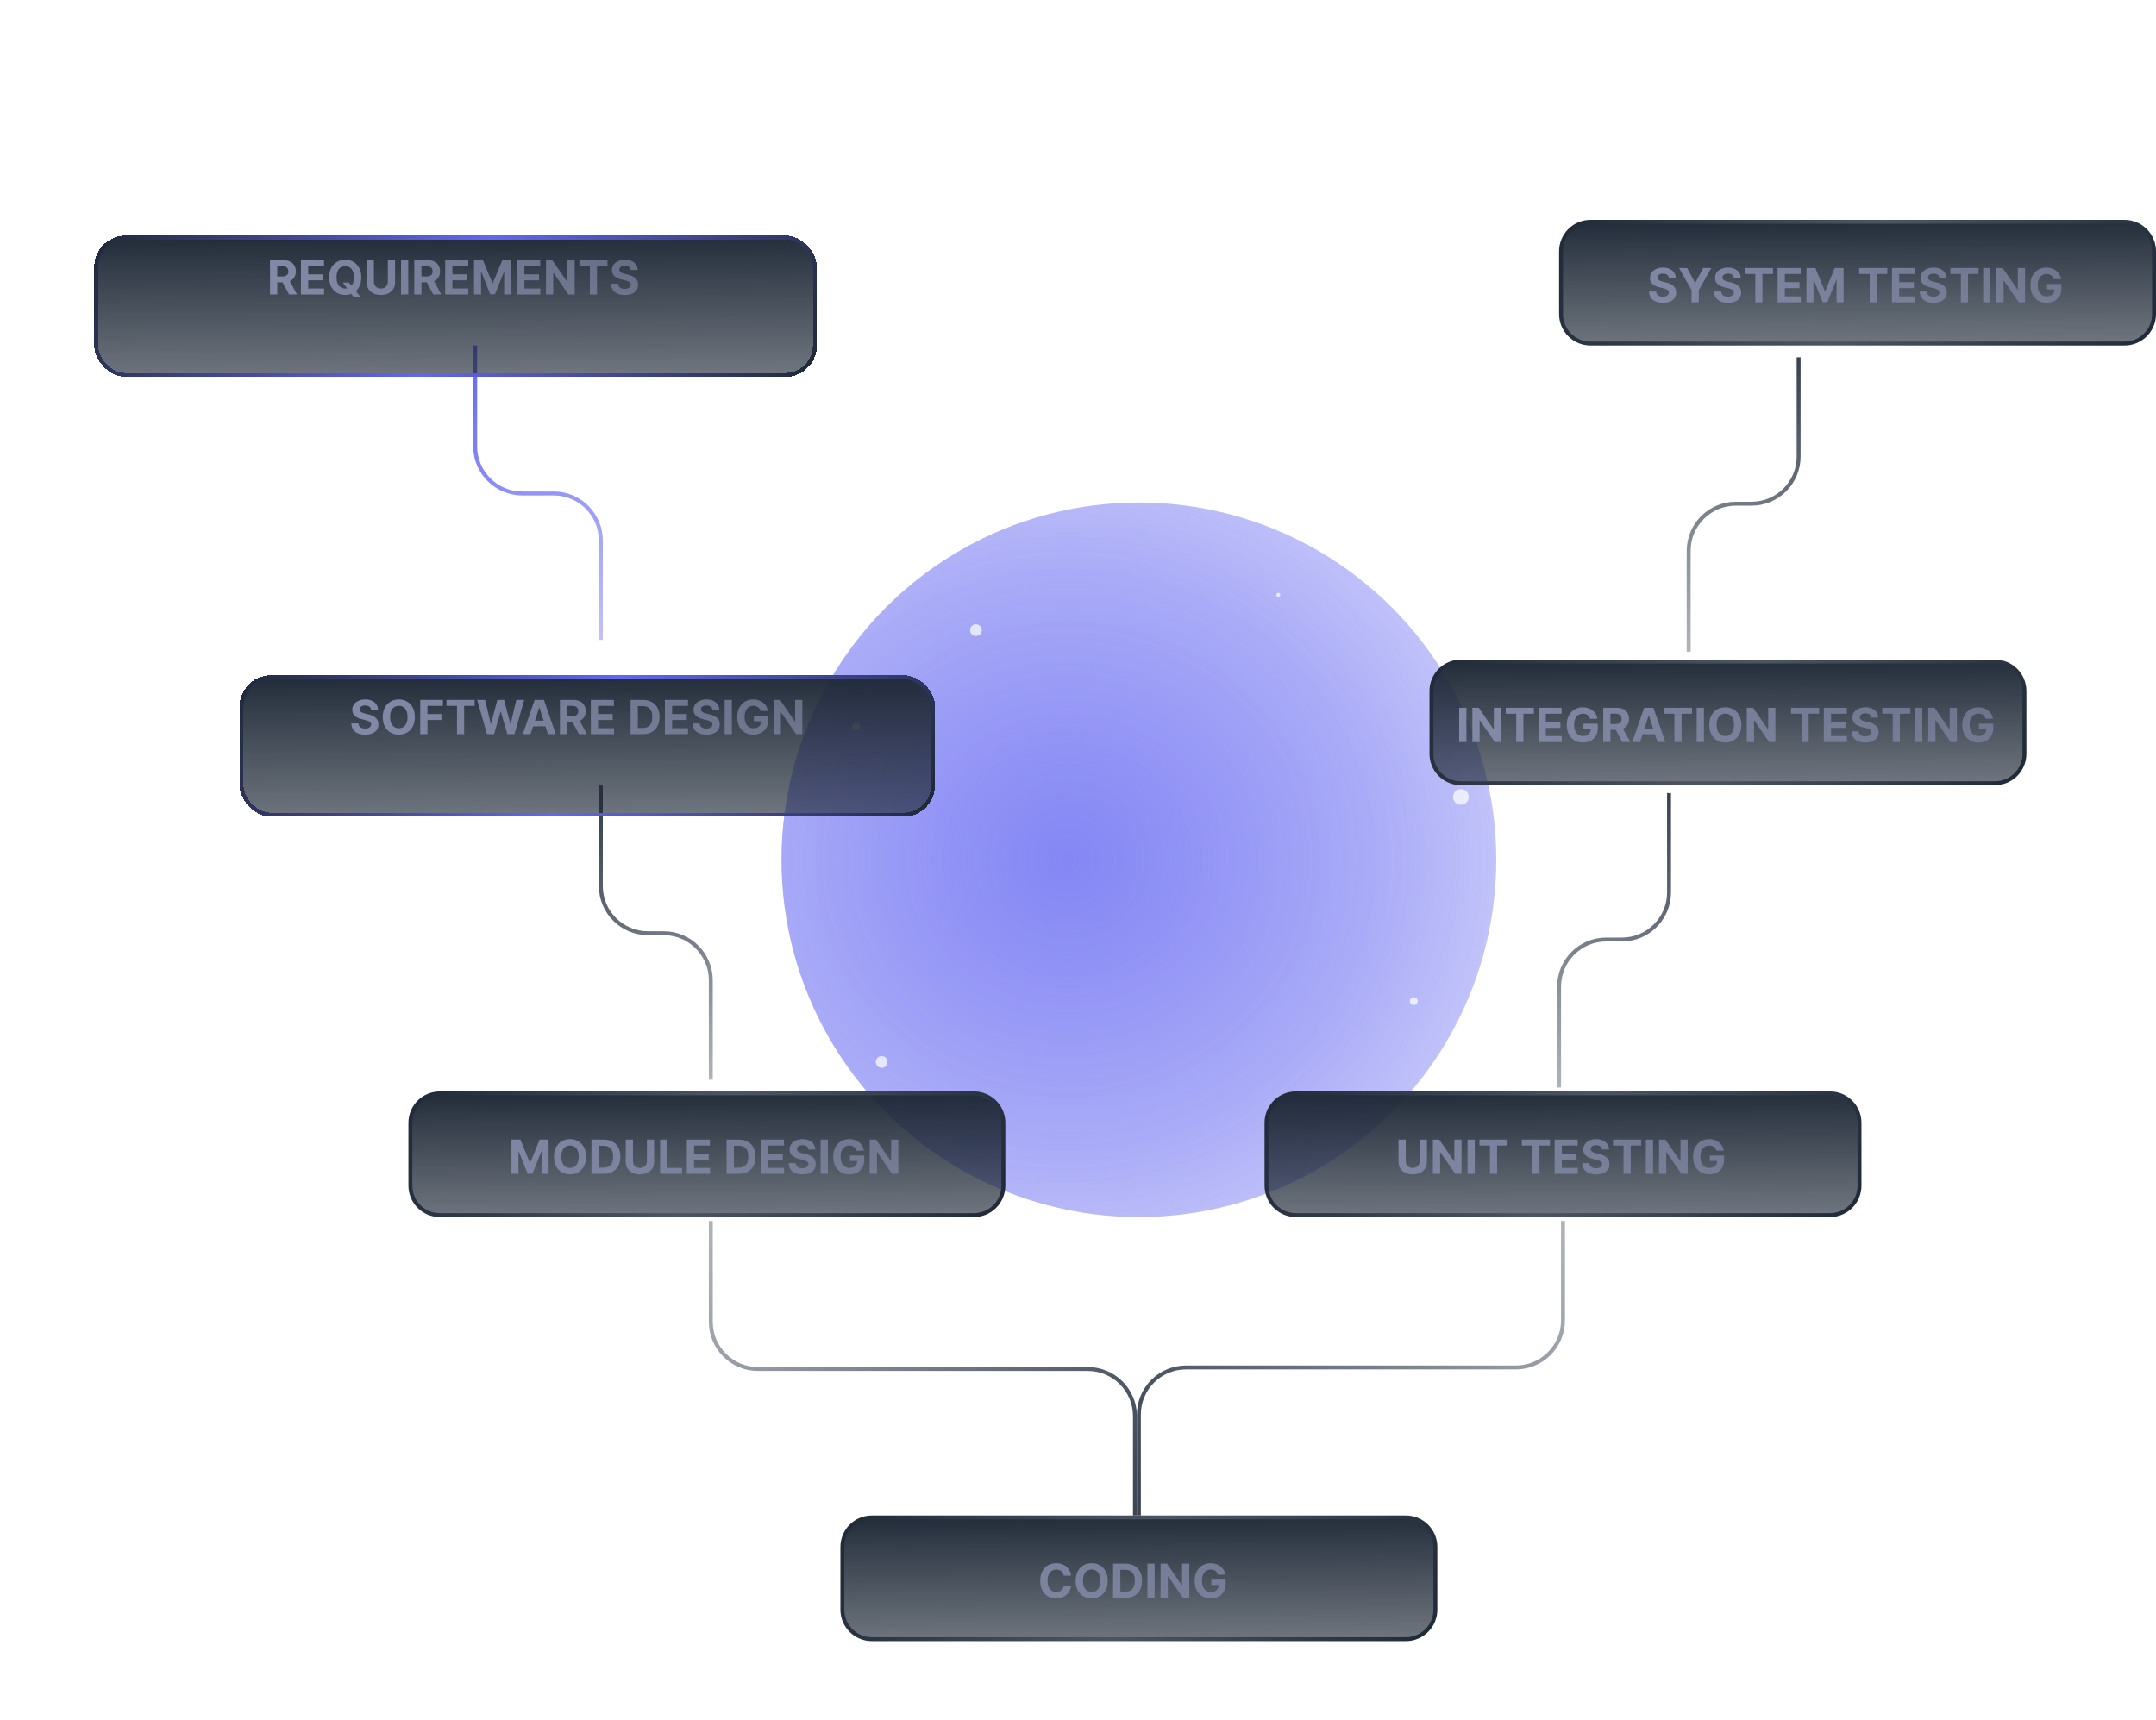 <svg width="549" height="438" viewBox="0 0 549 438" fill="none" xmlns="http://www.w3.org/2000/svg">
<g filter="url(#filter0_f_2218_154)">
<circle cx="290" cy="219" r="91" fill="url(#paint0_radial_2218_154)"/>
</g>
<g filter="url(#filter1_f_2218_154)">
<circle cx="290" cy="219" r="91" fill="url(#paint1_radial_2218_154)"/>
</g>
<g opacity="0.72" filter="url(#filter2_f_2218_154)">
<circle cx="224.5" cy="270.5" r="1.5" fill="white"/>
</g>
<circle opacity="0.48" cx="387" cy="238" r="1" fill="white"/>
<g opacity="0.72" filter="url(#filter3_f_2218_154)">
<circle cx="372" cy="203" r="2" fill="white"/>
</g>
<g opacity="0.72" filter="url(#filter4_f_2218_154)">
<circle cx="193" cy="237" r="2" fill="white"/>
</g>
<g opacity="0.72" filter="url(#filter5_f_2218_154)">
<circle cx="248.5" cy="160.5" r="1.5" fill="white"/>
</g>
<circle opacity="0.72" cx="273" cy="312" r="1" fill="white"/>
<g opacity="0.72" filter="url(#filter6_f_2218_154)">
<circle cx="360" cy="255" r="1" fill="white"/>
</g>
<g opacity="0.72" filter="url(#filter7_f_2218_154)">
<circle cx="218" cy="185" r="1" fill="white"/>
</g>
<g opacity="0.72" filter="url(#filter8_f_2218_154)">
<circle cx="370.5" cy="162.5" r="1.5" fill="white"/>
</g>
<circle opacity="0.72" cx="325.5" cy="151.5" r="0.5" fill="white"/>
<path d="M425 202V227.304C425 233.931 419.627 239.304 413 239.304H409C402.373 239.304 397 244.676 397 251.304V277" stroke="url(#paint2_linear_2218_154)"/>
<path d="M458 91V116.304C458 122.931 452.627 128.304 446 128.304H442C435.373 128.304 430 133.676 430 140.304V166" stroke="url(#paint3_linear_2218_154)"/>
<path d="M153 163V137.696C153 131.069 147.627 125.696 141 125.696H133C126.373 125.696 121 120.324 121 113.696V88" stroke="url(#paint4_linear_2218_154)"/>
<path d="M181 275V249.696C181 243.069 175.627 237.696 169 237.696H165C158.373 237.696 153 232.324 153 225.696V200" stroke="url(#paint5_linear_2218_154)"/>
<path d="M289 386V360.696C289 354.069 283.627 348.696 277 348.696H193C186.373 348.696 181 343.324 181 336.696V311" stroke="url(#paint6_linear_2218_154)"/>
<path d="M398 311V336.304C398 342.931 392.627 348.304 386 348.304H302C295.373 348.304 290 353.676 290 360.304V386" stroke="url(#paint7_linear_2218_154)"/>
<g filter="url(#filter9_d_2218_154)">
<rect x="61" y="164" width="177.11" height="36" rx="8" fill="url(#paint8_linear_2218_154)" shape-rendering="crispEdges"/>
<rect x="61.5" y="164.5" width="176.11" height="35" rx="7.5" stroke="url(#paint9_linear_2218_154)" shape-rendering="crispEdges"/>
</g>
<path d="M94.493 180.783C94.459 180.439 94.312 180.172 94.054 179.982C93.796 179.791 93.445 179.696 93.001 179.696C92.7 179.696 92.446 179.739 92.239 179.824C92.031 179.906 91.872 180.021 91.761 180.169C91.653 180.317 91.599 180.484 91.599 180.672C91.594 180.828 91.626 180.964 91.697 181.081C91.771 181.197 91.872 181.298 92 181.384C92.128 181.466 92.276 181.538 92.443 181.601C92.611 181.661 92.79 181.712 92.98 181.754L93.764 181.942C94.145 182.027 94.494 182.141 94.812 182.283C95.131 182.425 95.406 182.599 95.639 182.807C95.872 183.014 96.053 183.259 96.18 183.54C96.311 183.821 96.378 184.143 96.381 184.507C96.378 185.041 96.242 185.504 95.972 185.896C95.704 186.286 95.318 186.588 94.812 186.804C94.31 187.017 93.703 187.124 92.993 187.124C92.288 187.124 91.675 187.016 91.152 186.8C90.632 186.584 90.226 186.264 89.933 185.841C89.644 185.415 89.492 184.888 89.477 184.26H91.263C91.283 184.553 91.367 184.797 91.514 184.993C91.665 185.186 91.865 185.332 92.115 185.432C92.368 185.528 92.653 185.577 92.972 185.577C93.284 185.577 93.555 185.531 93.785 185.44C94.019 185.349 94.199 185.223 94.327 185.061C94.454 184.899 94.519 184.713 94.519 184.503C94.519 184.307 94.46 184.142 94.344 184.009C94.23 183.875 94.062 183.761 93.841 183.668C93.622 183.574 93.354 183.489 93.035 183.412L92.085 183.173C91.349 182.994 90.769 182.714 90.342 182.334C89.916 181.953 89.704 181.44 89.707 180.795C89.704 180.267 89.845 179.805 90.129 179.411C90.416 179.016 90.81 178.707 91.31 178.486C91.81 178.264 92.378 178.153 93.014 178.153C93.662 178.153 94.227 178.264 94.71 178.486C95.196 178.707 95.574 179.016 95.844 179.411C96.114 179.805 96.253 180.263 96.261 180.783H94.493ZM105.642 182.636C105.642 183.588 105.461 184.398 105.1 185.065C104.743 185.733 104.254 186.243 103.635 186.595C103.018 186.945 102.325 187.119 101.555 187.119C100.779 187.119 100.083 186.943 99.467 186.591C98.85 186.239 98.363 185.729 98.005 185.061C97.647 184.393 97.468 183.585 97.468 182.636C97.468 181.685 97.647 180.875 98.005 180.207C98.363 179.54 98.85 179.031 99.467 178.682C100.083 178.33 100.779 178.153 101.555 178.153C102.325 178.153 103.018 178.33 103.635 178.682C104.254 179.031 104.743 179.54 105.1 180.207C105.461 180.875 105.642 181.685 105.642 182.636ZM103.771 182.636C103.771 182.02 103.679 181.5 103.494 181.077C103.312 180.653 103.055 180.332 102.723 180.114C102.39 179.895 102.001 179.786 101.555 179.786C101.109 179.786 100.72 179.895 100.387 180.114C100.055 180.332 99.796 180.653 99.612 181.077C99.43 181.5 99.339 182.02 99.339 182.636C99.339 183.253 99.43 183.773 99.612 184.196C99.796 184.619 100.055 184.94 100.387 185.159C100.72 185.378 101.109 185.487 101.555 185.487C102.001 185.487 102.39 185.378 102.723 185.159C103.055 184.94 103.312 184.619 103.494 184.196C103.679 183.773 103.771 183.253 103.771 182.636ZM107.009 187V178.273H112.787V179.794H108.854V181.874H112.403V183.395H108.854V187H107.009ZM113.696 179.794V178.273H120.863V179.794H118.191V187H116.368V179.794H113.696ZM124.008 187L121.511 178.273H123.527L124.971 184.337H125.044L126.637 178.273H128.363L129.953 184.349H130.029L131.474 178.273H133.49L130.993 187H129.194L127.532 181.294H127.464L125.806 187H124.008ZM135.103 187H133.125L136.138 178.273H138.516L141.525 187H139.547L137.361 180.267H137.293L135.103 187ZM134.979 183.57H139.65V185.01H134.979V183.57ZM142.575 187V178.273H146.018C146.677 178.273 147.24 178.391 147.706 178.626C148.174 178.859 148.531 179.19 148.775 179.619C149.022 180.045 149.146 180.547 149.146 181.124C149.146 181.703 149.021 182.202 148.771 182.619C148.521 183.034 148.159 183.352 147.684 183.574C147.213 183.795 146.642 183.906 145.971 183.906H143.666V182.423H145.673C146.025 182.423 146.318 182.375 146.551 182.278C146.784 182.182 146.957 182.037 147.071 181.844C147.187 181.651 147.245 181.411 147.245 181.124C147.245 180.834 147.187 180.589 147.071 180.391C146.957 180.192 146.782 180.041 146.547 179.939C146.314 179.834 146.02 179.781 145.664 179.781H144.42V187H142.575ZM147.288 183.028L149.457 187H147.42L145.298 183.028H147.288ZM150.45 187V178.273H156.331V179.794H152.295V181.874H156.028V183.395H152.295V185.479H156.348V187H150.45ZM163.669 187H160.575V178.273H163.694C164.572 178.273 165.328 178.447 165.961 178.797C166.595 179.143 167.082 179.642 167.423 180.293C167.767 180.943 167.939 181.722 167.939 182.628C167.939 183.537 167.767 184.318 167.423 184.972C167.082 185.625 166.592 186.126 165.953 186.476C165.316 186.825 164.555 187 163.669 187ZM162.42 185.419H163.592C164.137 185.419 164.596 185.322 164.968 185.129C165.343 184.933 165.625 184.631 165.812 184.222C166.002 183.81 166.098 183.278 166.098 182.628C166.098 181.983 166.002 181.456 165.812 181.047C165.625 180.638 165.345 180.337 164.973 180.143C164.6 179.95 164.142 179.854 163.596 179.854H162.42V185.419ZM169.305 187V178.273H175.186V179.794H171.151V181.874H174.884V183.395H171.151V185.479H175.203V187H169.305ZM181.387 180.783C181.353 180.439 181.207 180.172 180.949 179.982C180.69 179.791 180.339 179.696 179.896 179.696C179.595 179.696 179.341 179.739 179.133 179.824C178.926 179.906 178.767 180.021 178.656 180.169C178.548 180.317 178.494 180.484 178.494 180.672C178.488 180.828 178.521 180.964 178.592 181.081C178.666 181.197 178.767 181.298 178.895 181.384C179.022 181.466 179.17 181.538 179.338 181.601C179.505 181.661 179.684 181.712 179.875 181.754L180.659 181.942C181.039 182.027 181.389 182.141 181.707 182.283C182.025 182.425 182.301 182.599 182.534 182.807C182.767 183.014 182.947 183.259 183.075 183.54C183.206 183.821 183.272 184.143 183.275 184.507C183.272 185.041 183.136 185.504 182.866 185.896C182.599 186.286 182.213 186.588 181.707 186.804C181.204 187.017 180.598 187.124 179.887 187.124C179.183 187.124 178.569 187.016 178.047 186.8C177.527 186.584 177.12 186.264 176.828 185.841C176.538 185.415 176.386 184.888 176.372 184.26H178.157C178.177 184.553 178.261 184.797 178.409 184.993C178.559 185.186 178.76 185.332 179.01 185.432C179.262 185.528 179.548 185.577 179.866 185.577C180.179 185.577 180.45 185.531 180.68 185.44C180.913 185.349 181.093 185.223 181.221 185.061C181.349 184.899 181.413 184.713 181.413 184.503C181.413 184.307 181.355 184.142 181.238 184.009C181.125 183.875 180.957 183.761 180.735 183.668C180.517 183.574 180.248 183.489 179.93 183.412L178.98 183.173C178.244 182.994 177.663 182.714 177.237 182.334C176.811 181.953 176.599 181.44 176.602 180.795C176.599 180.267 176.74 179.805 177.024 179.411C177.311 179.016 177.704 178.707 178.204 178.486C178.704 178.264 179.272 178.153 179.909 178.153C180.556 178.153 181.122 178.264 181.605 178.486C182.091 178.707 182.468 179.016 182.738 179.411C183.008 179.805 183.147 180.263 183.156 180.783H181.387ZM186.362 178.273V187H184.516V178.273H186.362ZM193.667 181.094C193.607 180.886 193.523 180.703 193.415 180.544C193.307 180.382 193.175 180.246 193.019 180.135C192.865 180.021 192.689 179.935 192.49 179.875C192.294 179.815 192.077 179.786 191.838 179.786C191.392 179.786 191 179.896 190.662 180.118C190.327 180.339 190.066 180.662 189.878 181.085C189.691 181.506 189.597 182.02 189.597 182.628C189.597 183.236 189.689 183.753 189.874 184.179C190.059 184.605 190.32 184.93 190.658 185.155C190.996 185.376 191.395 185.487 191.855 185.487C192.273 185.487 192.63 185.413 192.925 185.266C193.223 185.115 193.451 184.903 193.607 184.631C193.766 184.358 193.846 184.036 193.846 183.663L194.221 183.719H191.971V182.33H195.623V183.429C195.623 184.196 195.461 184.855 195.137 185.406C194.813 185.955 194.367 186.378 193.799 186.676C193.23 186.972 192.58 187.119 191.847 187.119C191.029 187.119 190.31 186.939 189.691 186.578C189.071 186.214 188.588 185.699 188.242 185.031C187.898 184.361 187.726 183.565 187.726 182.645C187.726 181.937 187.828 181.307 188.033 180.753C188.24 180.196 188.53 179.724 188.902 179.338C189.275 178.952 189.708 178.658 190.202 178.456C190.696 178.254 191.232 178.153 191.809 178.153C192.303 178.153 192.763 178.226 193.189 178.371C193.615 178.513 193.993 178.714 194.323 178.976C194.655 179.237 194.926 179.548 195.137 179.909C195.347 180.267 195.482 180.662 195.542 181.094H193.667ZM204.308 178.273V187H202.714L198.918 181.507H198.854V187H197.009V178.273H198.628L202.395 183.761H202.472V178.273H204.308Z" fill="url(#paint10_linear_2218_154)"/>
<g filter="url(#filter10_d_2218_154)">
<rect x="24" y="52" width="184" height="36" rx="8" fill="url(#paint11_linear_2218_154)" shape-rendering="crispEdges"/>
<rect x="24.5" y="52.5" width="183" height="35" rx="7.5" stroke="url(#paint12_linear_2218_154)" shape-rendering="crispEdges"/>
</g>
<path d="M68.758 75V66.273H72.202C72.861 66.273 73.423 66.391 73.889 66.626C74.358 66.859 74.715 67.19 74.959 67.619C75.206 68.046 75.329 68.547 75.329 69.124C75.329 69.703 75.204 70.202 74.954 70.619C74.704 71.034 74.342 71.352 73.868 71.574C73.396 71.796 72.825 71.906 72.155 71.906H69.849V70.423H71.856C72.209 70.423 72.501 70.375 72.734 70.278C72.967 70.182 73.141 70.037 73.254 69.844C73.371 69.651 73.429 69.41 73.429 69.124C73.429 68.834 73.371 68.59 73.254 68.391C73.141 68.192 72.966 68.041 72.73 67.939C72.497 67.834 72.203 67.781 71.848 67.781H70.604V75H68.758ZM73.472 71.028L75.641 75H73.604L71.481 71.028H73.472ZM76.633 75V66.273H82.514V67.794H78.479V69.874H82.212V71.395H78.479V73.479H82.531V75H76.633ZM87.275 71.966H88.843L89.632 72.98L90.407 73.883L91.869 75.716H90.147L89.142 74.48L88.626 73.747L87.275 71.966ZM92.001 70.636C92.001 71.588 91.821 72.398 91.46 73.065C91.102 73.733 90.613 74.243 89.994 74.595C89.377 74.945 88.684 75.119 87.914 75.119C87.139 75.119 86.443 74.943 85.826 74.591C85.21 74.239 84.723 73.729 84.365 73.061C84.007 72.394 83.828 71.585 83.828 70.636C83.828 69.685 84.007 68.875 84.365 68.207C84.723 67.54 85.21 67.031 85.826 66.682C86.443 66.329 87.139 66.153 87.914 66.153C88.684 66.153 89.377 66.329 89.994 66.682C90.613 67.031 91.102 67.54 91.46 68.207C91.821 68.875 92.001 69.685 92.001 70.636ZM90.13 70.636C90.13 70.02 90.038 69.5 89.853 69.077C89.671 68.653 89.414 68.332 89.082 68.114C88.75 67.895 88.36 67.785 87.914 67.785C87.468 67.785 87.079 67.895 86.747 68.114C86.414 68.332 86.156 68.653 85.971 69.077C85.789 69.5 85.698 70.02 85.698 70.636C85.698 71.253 85.789 71.773 85.971 72.196C86.156 72.619 86.414 72.94 86.747 73.159C87.079 73.378 87.468 73.487 87.914 73.487C88.36 73.487 88.75 73.378 89.082 73.159C89.414 72.94 89.671 72.619 89.853 72.196C90.038 71.773 90.13 71.253 90.13 70.636ZM98.758 66.273H100.604V71.94C100.604 72.577 100.452 73.133 100.148 73.611C99.847 74.088 99.425 74.46 98.882 74.727C98.34 74.992 97.707 75.124 96.986 75.124C96.261 75.124 95.628 74.992 95.085 74.727C94.543 74.46 94.121 74.088 93.82 73.611C93.519 73.133 93.368 72.577 93.368 71.94V66.273H95.213V71.783C95.213 72.115 95.285 72.41 95.43 72.669C95.578 72.928 95.785 73.131 96.053 73.278C96.32 73.426 96.631 73.5 96.986 73.5C97.344 73.5 97.655 73.426 97.919 73.278C98.186 73.131 98.392 72.928 98.537 72.669C98.685 72.41 98.758 72.115 98.758 71.783V66.273ZM103.967 66.273V75H102.122V66.273H103.967ZM105.485 75V66.273H108.928C109.587 66.273 110.15 66.391 110.616 66.626C111.085 66.859 111.441 67.19 111.685 67.619C111.933 68.046 112.056 68.547 112.056 69.124C112.056 69.703 111.931 70.202 111.681 70.619C111.431 71.034 111.069 71.352 110.594 71.574C110.123 71.796 109.552 71.906 108.881 71.906H106.576V70.423H108.583C108.935 70.423 109.228 70.375 109.461 70.278C109.694 70.182 109.867 70.037 109.981 69.844C110.097 69.651 110.156 69.41 110.156 69.124C110.156 68.834 110.097 68.59 109.981 68.391C109.867 68.192 109.692 68.041 109.457 67.939C109.224 67.834 108.93 67.781 108.575 67.781H107.33V75H105.485ZM110.198 71.028L112.367 75H110.33L108.208 71.028H110.198ZM113.36 75V66.273H119.241V67.794H115.205V69.874H118.938V71.395H115.205V73.479H119.258V75H113.36ZM120.708 66.273H122.983L125.387 72.136H125.489L127.892 66.273H130.168V75H128.378V69.32H128.306L126.047 74.957H124.828L122.57 69.298H122.498V75H120.708V66.273ZM131.688 75V66.273H137.569V67.794H133.533V69.874H137.266V71.395H133.533V73.479H137.586V75H131.688ZM146.336 66.273V75H144.742L140.945 69.507H140.881V75H139.036V66.273H140.655L144.422 71.761H144.499V66.273H146.336ZM147.528 67.794V66.273H154.695V67.794H152.023V75H150.2V67.794H147.528ZM160.61 68.783C160.576 68.439 160.43 68.172 160.171 67.981C159.913 67.791 159.562 67.696 159.119 67.696C158.817 67.696 158.563 67.739 158.356 67.824C158.148 67.906 157.989 68.021 157.879 68.169C157.771 68.317 157.717 68.484 157.717 68.672C157.711 68.828 157.744 68.965 157.815 69.081C157.888 69.197 157.989 69.298 158.117 69.383C158.245 69.466 158.393 69.538 158.56 69.601C158.728 69.66 158.907 69.712 159.097 69.754L159.881 69.942C160.262 70.027 160.612 70.141 160.93 70.283C161.248 70.425 161.523 70.599 161.756 70.807C161.989 71.014 162.17 71.258 162.298 71.54C162.428 71.821 162.495 72.144 162.498 72.507C162.495 73.041 162.359 73.504 162.089 73.896C161.822 74.285 161.435 74.588 160.93 74.804C160.427 75.017 159.82 75.124 159.11 75.124C158.406 75.124 157.792 75.016 157.269 74.8C156.749 74.584 156.343 74.264 156.05 73.841C155.761 73.415 155.609 72.888 155.594 72.26H157.38C157.4 72.553 157.484 72.797 157.631 72.993C157.782 73.186 157.982 73.332 158.232 73.432C158.485 73.528 158.771 73.577 159.089 73.577C159.401 73.577 159.673 73.531 159.903 73.44C160.136 73.349 160.316 73.223 160.444 73.061C160.572 72.899 160.636 72.713 160.636 72.503C160.636 72.307 160.577 72.142 160.461 72.008C160.347 71.875 160.18 71.761 159.958 71.668C159.739 71.574 159.471 71.489 159.153 71.412L158.202 71.173C157.467 70.994 156.886 70.715 156.46 70.334C156.033 69.953 155.822 69.44 155.825 68.796C155.822 68.267 155.962 67.805 156.246 67.41C156.533 67.016 156.927 66.707 157.427 66.486C157.927 66.264 158.495 66.153 159.131 66.153C159.779 66.153 160.344 66.264 160.827 66.486C161.313 66.707 161.691 67.016 161.961 67.41C162.231 67.805 162.37 68.263 162.379 68.783H160.61Z" fill="url(#paint13_linear_2218_154)"/>
<path d="M104.5 286C104.5 281.858 107.858 278.5 112 278.5H248C252.142 278.5 255.5 281.858 255.5 286V302C255.5 306.142 252.142 309.5 248 309.5H112C107.858 309.5 104.5 306.142 104.5 302V286Z" fill="url(#paint14_linear_2218_154)" stroke="url(#paint15_linear_2218_154)"/>
<path d="M130.237 290.273H132.513L134.916 296.136H135.018L137.422 290.273H139.697V299H137.907V293.32H137.835L135.577 298.957H134.358L132.099 293.298H132.027V299H130.237V290.273ZM149.237 294.636C149.237 295.588 149.057 296.398 148.696 297.065C148.338 297.733 147.85 298.243 147.23 298.595C146.614 298.945 145.921 299.119 145.151 299.119C144.375 299.119 143.679 298.943 143.063 298.591C142.446 298.239 141.959 297.729 141.601 297.061C141.243 296.393 141.064 295.585 141.064 294.636C141.064 293.685 141.243 292.875 141.601 292.207C141.959 291.54 142.446 291.031 143.063 290.682C143.679 290.33 144.375 290.153 145.151 290.153C145.921 290.153 146.614 290.33 147.23 290.682C147.85 291.031 148.338 291.54 148.696 292.207C149.057 292.875 149.237 293.685 149.237 294.636ZM147.367 294.636C147.367 294.02 147.274 293.5 147.09 293.077C146.908 292.653 146.651 292.332 146.318 292.114C145.986 291.895 145.597 291.786 145.151 291.786C144.705 291.786 144.316 291.895 143.983 292.114C143.651 292.332 143.392 292.653 143.208 293.077C143.026 293.5 142.935 294.02 142.935 294.636C142.935 295.253 143.026 295.773 143.208 296.196C143.392 296.619 143.651 296.94 143.983 297.159C144.316 297.378 144.705 297.487 145.151 297.487C145.597 297.487 145.986 297.378 146.318 297.159C146.651 296.94 146.908 296.619 147.09 296.196C147.274 295.773 147.367 295.253 147.367 294.636ZM153.698 299H150.604V290.273H153.724C154.601 290.273 155.357 290.447 155.991 290.797C156.624 291.143 157.111 291.642 157.452 292.293C157.796 292.943 157.968 293.722 157.968 294.628C157.968 295.537 157.796 296.318 157.452 296.972C157.111 297.625 156.621 298.126 155.982 298.476C155.346 298.825 154.584 299 153.698 299ZM152.449 297.419H153.621C154.167 297.419 154.626 297.322 154.998 297.129C155.373 296.933 155.654 296.631 155.841 296.222C156.032 295.81 156.127 295.278 156.127 294.628C156.127 293.983 156.032 293.456 155.841 293.047C155.654 292.638 155.374 292.337 155.002 292.143C154.63 291.95 154.171 291.854 153.626 291.854H152.449V297.419ZM164.725 290.273H166.57V295.94C166.57 296.577 166.419 297.134 166.115 297.611C165.813 298.088 165.392 298.46 164.849 298.727C164.306 298.991 163.674 299.124 162.953 299.124C162.228 299.124 161.595 298.991 161.052 298.727C160.509 298.46 160.088 298.088 159.786 297.611C159.485 297.134 159.335 296.577 159.335 295.94V290.273H161.18V295.783C161.18 296.115 161.252 296.411 161.397 296.669C161.545 296.928 161.752 297.131 162.019 297.278C162.286 297.426 162.597 297.5 162.953 297.5C163.311 297.5 163.622 297.426 163.886 297.278C164.153 297.131 164.359 296.928 164.504 296.669C164.651 296.411 164.725 296.115 164.725 295.783V290.273ZM168.089 299V290.273H169.934V297.479H173.675V299H168.089ZM174.897 299V290.273H180.778V291.794H176.742V293.874H180.475V295.395H176.742V297.479H180.795V299H174.897ZM188.116 299H185.022V290.273H188.142C189.019 290.273 189.775 290.447 190.409 290.797C191.042 291.143 191.529 291.642 191.87 292.293C192.214 292.943 192.386 293.722 192.386 294.628C192.386 295.537 192.214 296.318 191.87 296.972C191.529 297.625 191.039 298.126 190.4 298.476C189.764 298.825 189.002 299 188.116 299ZM186.867 297.419H188.039C188.585 297.419 189.044 297.322 189.416 297.129C189.791 296.933 190.072 296.631 190.259 296.222C190.45 295.81 190.545 295.278 190.545 294.628C190.545 293.983 190.45 293.456 190.259 293.047C190.072 292.638 189.792 292.337 189.42 292.143C189.048 291.95 188.589 291.854 188.044 291.854H186.867V297.419ZM193.753 299V290.273H199.633V291.794H195.598V293.874H199.331V295.395H195.598V297.479H199.65V299H193.753ZM205.835 292.783C205.801 292.439 205.654 292.172 205.396 291.982C205.137 291.791 204.786 291.696 204.343 291.696C204.042 291.696 203.788 291.739 203.58 291.824C203.373 291.906 203.214 292.021 203.103 292.169C202.995 292.317 202.941 292.484 202.941 292.672C202.936 292.828 202.968 292.964 203.039 293.081C203.113 293.197 203.214 293.298 203.342 293.384C203.47 293.466 203.617 293.538 203.785 293.601C203.953 293.661 204.132 293.712 204.322 293.754L205.106 293.942C205.487 294.027 205.836 294.141 206.154 294.283C206.472 294.425 206.748 294.599 206.981 294.807C207.214 295.014 207.394 295.259 207.522 295.54C207.653 295.821 207.72 296.143 207.722 296.507C207.72 297.041 207.583 297.504 207.313 297.896C207.046 298.286 206.66 298.588 206.154 298.804C205.651 299.017 205.045 299.124 204.335 299.124C203.63 299.124 203.017 299.016 202.494 298.8C201.974 298.584 201.568 298.264 201.275 297.841C200.985 297.415 200.833 296.888 200.819 296.26H202.605C202.624 296.553 202.708 296.797 202.856 296.993C203.007 297.186 203.207 297.332 203.457 297.432C203.71 297.528 203.995 297.577 204.313 297.577C204.626 297.577 204.897 297.531 205.127 297.44C205.36 297.349 205.541 297.223 205.669 297.061C205.796 296.899 205.86 296.713 205.86 296.503C205.86 296.307 205.802 296.142 205.686 296.009C205.572 295.875 205.404 295.761 205.183 295.668C204.964 295.574 204.695 295.489 204.377 295.412L203.427 295.173C202.691 294.994 202.11 294.714 201.684 294.334C201.258 293.953 201.046 293.44 201.049 292.795C201.046 292.267 201.187 291.805 201.471 291.411C201.758 291.016 202.151 290.707 202.651 290.486C203.151 290.264 203.72 290.153 204.356 290.153C205.004 290.153 205.569 290.264 206.052 290.486C206.538 290.707 206.916 291.016 207.186 291.411C207.455 291.805 207.595 292.263 207.603 292.783H205.835ZM210.809 290.273V299H208.964V290.273H210.809ZM218.114 293.094C218.054 292.886 217.97 292.703 217.862 292.544C217.754 292.382 217.622 292.246 217.466 292.135C217.313 292.021 217.137 291.935 216.938 291.875C216.742 291.815 216.524 291.786 216.286 291.786C215.84 291.786 215.448 291.896 215.11 292.118C214.774 292.339 214.513 292.662 214.325 293.085C214.138 293.506 214.044 294.02 214.044 294.628C214.044 295.236 214.137 295.753 214.321 296.179C214.506 296.605 214.767 296.93 215.105 297.155C215.443 297.376 215.843 297.487 216.303 297.487C216.72 297.487 217.077 297.413 217.372 297.266C217.671 297.115 217.898 296.903 218.054 296.631C218.213 296.358 218.293 296.036 218.293 295.663L218.668 295.719H216.418V294.33H220.07V295.429C220.07 296.196 219.908 296.855 219.584 297.406C219.26 297.955 218.814 298.378 218.246 298.676C217.678 298.972 217.027 299.119 216.294 299.119C215.476 299.119 214.757 298.939 214.138 298.578C213.519 298.214 213.036 297.699 212.689 297.031C212.345 296.361 212.173 295.565 212.173 294.645C212.173 293.937 212.276 293.307 212.48 292.753C212.688 292.196 212.977 291.724 213.35 291.338C213.722 290.952 214.155 290.658 214.649 290.456C215.144 290.254 215.679 290.153 216.256 290.153C216.75 290.153 217.21 290.226 217.637 290.371C218.063 290.513 218.441 290.714 218.77 290.976C219.102 291.237 219.374 291.548 219.584 291.909C219.794 292.267 219.929 292.662 219.989 293.094H218.114ZM228.756 290.273V299H227.162L223.365 293.507H223.301V299H221.456V290.273H223.075L226.842 295.761H226.919V290.273H228.756Z" fill="url(#paint16_linear_2218_154)"/>
<path d="M214.5 394C214.5 389.858 217.858 386.5 222 386.5H358C362.142 386.5 365.5 389.858 365.5 394V410C365.5 414.142 362.142 417.5 358 417.5H222C217.858 417.5 214.5 414.142 214.5 410V394Z" fill="url(#paint17_linear_2218_154)" stroke="url(#paint18_linear_2218_154)"/>
<path d="M272.73 401.328H270.864C270.83 401.087 270.76 400.872 270.655 400.685C270.55 400.494 270.415 400.332 270.25 400.199C270.085 400.065 269.895 399.963 269.679 399.892C269.466 399.821 269.235 399.786 268.985 399.786C268.533 399.786 268.139 399.898 267.804 400.122C267.469 400.344 267.209 400.668 267.024 401.094C266.84 401.517 266.747 402.031 266.747 402.636C266.747 403.259 266.84 403.781 267.024 404.205C267.212 404.628 267.473 404.947 267.808 405.163C268.144 405.379 268.531 405.487 268.972 405.487C269.219 405.487 269.448 405.455 269.658 405.389C269.871 405.324 270.06 405.229 270.225 405.104C270.389 404.976 270.526 404.821 270.634 404.639C270.744 404.457 270.821 404.25 270.864 404.017L272.73 404.026C272.682 404.426 272.561 404.812 272.368 405.185C272.178 405.554 271.921 405.885 271.597 406.178C271.276 406.467 270.892 406.697 270.446 406.868C270.003 407.036 269.502 407.119 268.942 407.119C268.164 407.119 267.468 406.943 266.854 406.591C266.243 406.239 265.76 405.729 265.405 405.061C265.053 404.393 264.877 403.585 264.877 402.636C264.877 401.685 265.056 400.875 265.414 400.207C265.771 399.54 266.257 399.031 266.871 398.682C267.485 398.33 268.175 398.153 268.942 398.153C269.448 398.153 269.916 398.224 270.348 398.366C270.783 398.509 271.168 398.716 271.503 398.989C271.838 399.259 272.111 399.589 272.321 399.982C272.534 400.374 272.671 400.822 272.73 401.328ZM282.073 402.636C282.073 403.588 281.893 404.398 281.532 405.065C281.174 405.733 280.686 406.243 280.066 406.595C279.45 406.945 278.757 407.119 277.987 407.119C277.211 407.119 276.515 406.943 275.899 406.591C275.282 406.239 274.795 405.729 274.437 405.061C274.079 404.393 273.9 403.585 273.9 402.636C273.9 401.685 274.079 400.875 274.437 400.207C274.795 399.54 275.282 399.031 275.899 398.682C276.515 398.33 277.211 398.153 277.987 398.153C278.757 398.153 279.45 398.33 280.066 398.682C280.686 399.031 281.174 399.54 281.532 400.207C281.893 400.875 282.073 401.685 282.073 402.636ZM280.203 402.636C280.203 402.02 280.11 401.5 279.926 401.077C279.744 400.653 279.487 400.332 279.154 400.114C278.822 399.895 278.433 399.786 277.987 399.786C277.541 399.786 277.151 399.895 276.819 400.114C276.487 400.332 276.228 400.653 276.044 401.077C275.862 401.5 275.771 402.02 275.771 402.636C275.771 403.253 275.862 403.773 276.044 404.196C276.228 404.619 276.487 404.94 276.819 405.159C277.151 405.378 277.541 405.487 277.987 405.487C278.433 405.487 278.822 405.378 279.154 405.159C279.487 404.94 279.744 404.619 279.926 404.196C280.11 403.773 280.203 403.253 280.203 402.636ZM286.534 407H283.44V398.273H286.559C287.437 398.273 288.193 398.447 288.827 398.797C289.46 399.143 289.947 399.642 290.288 400.293C290.632 400.943 290.804 401.722 290.804 402.628C290.804 403.537 290.632 404.318 290.288 404.972C289.947 405.625 289.457 406.126 288.818 406.476C288.182 406.825 287.42 407 286.534 407ZM285.285 405.419H286.457C287.003 405.419 287.461 405.322 287.834 405.129C288.209 404.933 288.49 404.631 288.677 404.222C288.868 403.81 288.963 403.278 288.963 402.628C288.963 401.983 288.868 401.456 288.677 401.047C288.49 400.638 288.21 400.337 287.838 400.143C287.466 399.95 287.007 399.854 286.461 399.854H285.285V405.419ZM294.016 398.273V407H292.171V398.273H294.016ZM302.834 398.273V407H301.24L297.443 401.507H297.379V407H295.534V398.273H297.153L300.92 403.761H300.997V398.273H302.834ZM310.145 401.094C310.085 400.886 310.002 400.703 309.894 400.544C309.786 400.382 309.654 400.246 309.497 400.135C309.344 400.021 309.168 399.935 308.969 399.875C308.773 399.815 308.556 399.786 308.317 399.786C307.871 399.786 307.479 399.896 307.141 400.118C306.806 400.339 306.544 400.662 306.357 401.085C306.169 401.506 306.075 402.02 306.075 402.628C306.075 403.236 306.168 403.753 306.352 404.179C306.537 404.605 306.798 404.93 307.137 405.155C307.475 405.376 307.874 405.487 308.334 405.487C308.752 405.487 309.108 405.413 309.404 405.266C309.702 405.115 309.929 404.903 310.085 404.631C310.244 404.358 310.324 404.036 310.324 403.663L310.699 403.719H308.449V402.33H312.101V403.429C312.101 404.196 311.939 404.855 311.615 405.406C311.291 405.955 310.845 406.378 310.277 406.676C309.709 406.972 309.058 407.119 308.325 407.119C307.507 407.119 306.789 406.939 306.169 406.578C305.55 406.214 305.067 405.699 304.72 405.031C304.377 404.361 304.205 403.565 304.205 402.645C304.205 401.937 304.307 401.307 304.512 400.753C304.719 400.196 305.009 399.724 305.381 399.338C305.753 398.952 306.186 398.658 306.681 398.456C307.175 398.254 307.71 398.153 308.287 398.153C308.781 398.153 309.242 398.226 309.668 398.371C310.094 398.513 310.472 398.714 310.801 398.976C311.134 399.237 311.405 399.548 311.615 399.909C311.825 400.267 311.96 400.662 312.02 401.094H310.145Z" fill="url(#paint19_linear_2218_154)"/>
<path d="M322.5 286C322.5 281.858 325.858 278.5 330 278.5H466C470.142 278.5 473.5 281.858 473.5 286V302C473.5 306.142 470.142 309.5 466 309.5H330C325.858 309.5 322.5 306.142 322.5 302V286Z" fill="url(#paint20_linear_2218_154)" stroke="url(#paint21_linear_2218_154)"/>
<path d="M361.503 290.273H363.348V295.94C363.348 296.577 363.196 297.134 362.892 297.611C362.591 298.088 362.169 298.46 361.626 298.727C361.084 298.991 360.452 299.124 359.73 299.124C359.006 299.124 358.372 298.991 357.829 298.727C357.287 298.46 356.865 298.088 356.564 297.611C356.263 297.134 356.112 296.577 356.112 295.94V290.273H357.957V295.783C357.957 296.115 358.03 296.411 358.175 296.669C358.322 296.928 358.53 297.131 358.797 297.278C359.064 297.426 359.375 297.5 359.73 297.5C360.088 297.5 360.399 297.426 360.663 297.278C360.93 297.131 361.136 296.928 361.281 296.669C361.429 296.411 361.503 296.115 361.503 295.783V290.273ZM372.166 290.273V299H370.572L366.775 293.507H366.711V299H364.866V290.273H366.485L370.252 295.761H370.329V290.273H372.166ZM375.535 290.273V299H373.69V290.273H375.535ZM376.721 291.794V290.273H383.889V291.794H381.217V299H379.393V291.794H376.721ZM387.514 291.794V290.273H394.682V291.794H392.01V299H390.186V291.794H387.514ZM395.862 299V290.273H401.743V291.794H397.707V293.874H401.44V295.395H397.707V297.479H401.76V299H395.862ZM407.944 292.783C407.91 292.439 407.764 292.172 407.505 291.982C407.247 291.791 406.896 291.696 406.453 291.696C406.151 291.696 405.897 291.739 405.69 291.824C405.482 291.906 405.323 292.021 405.213 292.169C405.105 292.317 405.051 292.484 405.051 292.672C405.045 292.828 405.078 292.964 405.149 293.081C405.222 293.197 405.323 293.298 405.451 293.384C405.579 293.466 405.727 293.538 405.894 293.601C406.062 293.661 406.241 293.712 406.431 293.754L407.215 293.942C407.596 294.027 407.945 294.141 408.264 294.283C408.582 294.425 408.857 294.599 409.09 294.807C409.323 295.014 409.504 295.259 409.632 295.54C409.762 295.821 409.829 296.143 409.832 296.507C409.829 297.041 409.693 297.504 409.423 297.896C409.156 298.286 408.769 298.588 408.264 298.804C407.761 299.017 407.154 299.124 406.444 299.124C405.74 299.124 405.126 299.016 404.603 298.8C404.083 298.584 403.677 298.264 403.384 297.841C403.095 297.415 402.943 296.888 402.928 296.26H404.714C404.734 296.553 404.818 296.797 404.965 296.993C405.116 297.186 405.316 297.332 405.566 297.432C405.819 297.528 406.105 297.577 406.423 297.577C406.735 297.577 407.007 297.531 407.237 297.44C407.47 297.349 407.65 297.223 407.778 297.061C407.906 296.899 407.97 296.713 407.97 296.503C407.97 296.307 407.911 296.142 407.795 296.009C407.681 295.875 407.514 295.761 407.292 295.668C407.073 295.574 406.805 295.489 406.487 295.412L405.536 295.173C404.801 294.994 404.22 294.714 403.794 294.334C403.367 293.953 403.156 293.44 403.159 292.795C403.156 292.267 403.296 291.805 403.58 291.411C403.867 291.016 404.261 290.707 404.761 290.486C405.261 290.264 405.829 290.153 406.465 290.153C407.113 290.153 407.678 290.264 408.161 290.486C408.647 290.707 409.025 291.016 409.295 291.411C409.565 291.805 409.704 292.263 409.713 292.783H407.944ZM410.741 291.794V290.273H417.908V291.794H415.236V299H413.412V291.794H410.741ZM420.934 290.273V299H419.089V290.273H420.934ZM429.752 290.273V299H428.158L424.361 293.507H424.297V299H422.452V290.273H424.071L427.838 295.761H427.915V290.273H429.752ZM437.063 293.094C437.003 292.886 436.92 292.703 436.812 292.544C436.704 292.382 436.572 292.246 436.415 292.135C436.262 292.021 436.086 291.935 435.887 291.875C435.691 291.815 435.474 291.786 435.235 291.786C434.789 291.786 434.397 291.896 434.059 292.118C433.724 292.339 433.462 292.662 433.275 293.085C433.087 293.506 432.993 294.02 432.993 294.628C432.993 295.236 433.086 295.753 433.27 296.179C433.455 296.605 433.716 296.93 434.055 297.155C434.393 297.376 434.792 297.487 435.252 297.487C435.67 297.487 436.026 297.413 436.322 297.266C436.62 297.115 436.847 296.903 437.003 296.631C437.162 296.358 437.242 296.036 437.242 295.663L437.617 295.719H435.367V294.33H439.019V295.429C439.019 296.196 438.857 296.855 438.533 297.406C438.209 297.955 437.763 298.378 437.195 298.676C436.627 298.972 435.976 299.119 435.243 299.119C434.425 299.119 433.706 298.939 433.087 298.578C432.468 298.214 431.985 297.699 431.638 297.031C431.295 296.361 431.123 295.565 431.123 294.645C431.123 293.937 431.225 293.307 431.43 292.753C431.637 292.196 431.927 291.724 432.299 291.338C432.671 290.952 433.104 290.658 433.599 290.456C434.093 290.254 434.628 290.153 435.205 290.153C435.699 290.153 436.16 290.226 436.586 290.371C437.012 290.513 437.39 290.714 437.719 290.976C438.052 291.237 438.323 291.548 438.533 291.909C438.743 292.267 438.878 292.662 438.938 293.094H437.063Z" fill="url(#paint22_linear_2218_154)"/>
<path d="M372 168.5H508C512.142 168.5 515.5 171.858 515.5 176V192C515.5 196.142 512.142 199.5 508 199.5H372C367.858 199.5 364.5 196.142 364.5 192V176C364.5 171.858 367.858 168.5 372 168.5Z" fill="url(#paint23_linear_2218_154)" stroke="url(#paint24_linear_2218_154)"/>
<path d="M373.408 180.273V189H371.563V180.273H373.408ZM382.226 180.273V189H380.632L376.836 183.507H376.772V189H374.926V180.273H376.546L380.313 185.761H380.39V180.273H382.226ZM383.418 181.794V180.273H390.586V181.794H387.914V189H386.09V181.794H383.418ZM391.766 189V180.273H397.647V181.794H393.612V183.874H397.344V185.395H393.612V187.479H397.664V189H391.766ZM404.901 183.094C404.841 182.886 404.757 182.703 404.65 182.544C404.542 182.382 404.409 182.246 404.253 182.135C404.1 182.021 403.924 181.935 403.725 181.875C403.529 181.815 403.311 181.786 403.073 181.786C402.627 181.786 402.235 181.896 401.897 182.118C401.561 182.339 401.3 182.662 401.113 183.085C400.925 183.506 400.831 184.02 400.831 184.628C400.831 185.236 400.924 185.753 401.108 186.179C401.293 186.605 401.554 186.93 401.892 187.155C402.23 187.376 402.63 187.487 403.09 187.487C403.507 187.487 403.864 187.413 404.159 187.266C404.458 187.115 404.685 186.903 404.841 186.631C405 186.358 405.08 186.036 405.08 185.663L405.455 185.719H403.205V184.33H406.857V185.429C406.857 186.196 406.695 186.855 406.371 187.406C406.047 187.955 405.601 188.378 405.033 188.676C404.465 188.972 403.814 189.119 403.081 189.119C402.263 189.119 401.544 188.939 400.925 188.578C400.306 188.214 399.823 187.699 399.476 187.031C399.132 186.361 398.961 185.565 398.961 184.645C398.961 183.937 399.063 183.307 399.267 182.753C399.475 182.196 399.765 181.724 400.137 181.338C400.509 180.952 400.942 180.658 401.436 180.456C401.931 180.254 402.466 180.153 403.043 180.153C403.537 180.153 403.998 180.226 404.424 180.371C404.85 180.513 405.228 180.714 405.557 180.976C405.89 181.237 406.161 181.548 406.371 181.909C406.581 182.267 406.716 182.662 406.776 183.094H404.901ZM408.243 189V180.273H411.686C412.345 180.273 412.908 180.391 413.374 180.626C413.842 180.859 414.199 181.19 414.443 181.619C414.69 182.045 414.814 182.547 414.814 183.124C414.814 183.703 414.689 184.202 414.439 184.619C414.189 185.034 413.827 185.352 413.352 185.574C412.881 185.795 412.31 185.906 411.639 185.906H409.334V184.423H411.341C411.693 184.423 411.986 184.375 412.219 184.278C412.452 184.182 412.625 184.037 412.739 183.844C412.855 183.651 412.913 183.411 412.913 183.124C412.913 182.834 412.855 182.589 412.739 182.391C412.625 182.192 412.45 182.041 412.214 181.939C411.982 181.834 411.688 181.781 411.332 181.781H410.088V189H408.243ZM412.956 185.028L415.125 189H413.088L410.966 185.028H412.956ZM417.622 189H415.645L418.658 180.273H421.036L424.044 189H422.067L419.881 182.267H419.812L417.622 189ZM417.499 185.57H422.169V187.01H417.499V185.57ZM423.696 181.794V180.273H430.863V181.794H428.191V189H426.368V181.794H423.696ZM433.889 180.273V189H432.044V180.273H433.889ZM443.427 184.636C443.427 185.588 443.246 186.398 442.886 187.065C442.528 187.733 442.039 188.243 441.42 188.595C440.803 188.945 440.11 189.119 439.34 189.119C438.565 189.119 437.869 188.943 437.252 188.591C436.636 188.239 436.148 187.729 435.79 187.061C435.433 186.393 435.254 185.585 435.254 184.636C435.254 183.685 435.433 182.875 435.79 182.207C436.148 181.54 436.636 181.031 437.252 180.682C437.869 180.33 438.565 180.153 439.34 180.153C440.11 180.153 440.803 180.33 441.42 180.682C442.039 181.031 442.528 181.54 442.886 182.207C443.246 182.875 443.427 183.685 443.427 184.636ZM441.556 184.636C441.556 184.02 441.464 183.5 441.279 183.077C441.097 182.653 440.84 182.332 440.508 182.114C440.175 181.895 439.786 181.786 439.34 181.786C438.894 181.786 438.505 181.895 438.173 182.114C437.84 182.332 437.582 182.653 437.397 183.077C437.215 183.5 437.124 184.02 437.124 184.636C437.124 185.253 437.215 185.773 437.397 186.196C437.582 186.619 437.84 186.94 438.173 187.159C438.505 187.378 438.894 187.487 439.34 187.487C439.786 187.487 440.175 187.378 440.508 187.159C440.84 186.94 441.097 186.619 441.279 186.196C441.464 185.773 441.556 185.253 441.556 184.636ZM452.093 180.273V189H450.5L446.703 183.507H446.639V189H444.794V180.273H446.413L450.18 185.761H450.257V180.273H452.093ZM456.063 181.794V180.273H463.23V181.794H460.559V189H458.735V181.794H456.063ZM464.411 189V180.273H470.292V181.794H466.256V183.874H469.989V185.395H466.256V187.479H470.309V189H464.411ZM476.493 182.783C476.459 182.439 476.313 182.172 476.054 181.982C475.795 181.791 475.445 181.696 475.001 181.696C474.7 181.696 474.446 181.739 474.239 181.824C474.031 181.906 473.872 182.021 473.761 182.169C473.653 182.317 473.599 182.484 473.599 182.672C473.594 182.828 473.626 182.964 473.697 183.081C473.771 183.197 473.872 183.298 474 183.384C474.128 183.466 474.276 183.538 474.443 183.601C474.611 183.661 474.79 183.712 474.98 183.754L475.764 183.942C476.145 184.027 476.494 184.141 476.812 184.283C477.131 184.425 477.406 184.599 477.639 184.807C477.872 185.014 478.053 185.259 478.18 185.54C478.311 185.821 478.378 186.143 478.381 186.507C478.378 187.041 478.241 187.504 477.972 187.896C477.705 188.286 477.318 188.588 476.812 188.804C476.31 189.017 475.703 189.124 474.993 189.124C474.288 189.124 473.675 189.016 473.152 188.8C472.632 188.584 472.226 188.264 471.933 187.841C471.643 187.415 471.491 186.888 471.477 186.26H473.263C473.283 186.553 473.366 186.797 473.514 186.993C473.665 187.186 473.865 187.332 474.115 187.432C474.368 187.528 474.653 187.577 474.972 187.577C475.284 187.577 475.555 187.531 475.786 187.44C476.018 187.349 476.199 187.223 476.327 187.061C476.455 186.899 476.518 186.713 476.518 186.503C476.518 186.307 476.46 186.142 476.344 186.009C476.23 185.875 476.063 185.761 475.841 185.668C475.622 185.574 475.354 185.489 475.036 185.412L474.085 185.173C473.349 184.994 472.768 184.714 472.342 184.334C471.916 183.953 471.705 183.44 471.707 182.795C471.705 182.267 471.845 181.805 472.129 181.411C472.416 181.016 472.81 180.707 473.31 180.486C473.81 180.264 474.378 180.153 475.014 180.153C475.662 180.153 476.227 180.264 476.71 180.486C477.196 180.707 477.574 181.016 477.844 181.411C478.114 181.805 478.253 182.263 478.261 182.783H476.493ZM479.289 181.794V180.273H486.457V181.794H483.785V189H481.961V181.794H479.289ZM489.483 180.273V189H487.637V180.273H489.483ZM498.3 180.273V189H496.707L492.91 183.507H492.846V189H491.001V180.273H492.62L496.387 185.761H496.464V180.273H498.3ZM505.612 183.094C505.552 182.886 505.468 182.703 505.36 182.544C505.252 182.382 505.12 182.246 504.964 182.135C504.811 182.021 504.635 181.935 504.436 181.875C504.24 181.815 504.022 181.786 503.784 181.786C503.338 181.786 502.946 181.896 502.608 182.118C502.272 182.339 502.011 182.662 501.824 183.085C501.636 183.506 501.542 184.02 501.542 184.628C501.542 185.236 501.635 185.753 501.819 186.179C502.004 186.605 502.265 186.93 502.603 187.155C502.941 187.376 503.341 187.487 503.801 187.487C504.218 187.487 504.575 187.413 504.87 187.266C505.169 187.115 505.396 186.903 505.552 186.631C505.711 186.358 505.791 186.036 505.791 185.663L506.166 185.719H503.916V184.33H507.568V185.429C507.568 186.196 507.406 186.855 507.082 187.406C506.758 187.955 506.312 188.378 505.744 188.676C505.176 188.972 504.525 189.119 503.792 189.119C502.974 189.119 502.255 188.939 501.636 188.578C501.017 188.214 500.534 187.699 500.187 187.031C499.843 186.361 499.672 185.565 499.672 184.645C499.672 183.937 499.774 183.307 499.978 182.753C500.186 182.196 500.475 181.724 500.848 181.338C501.22 180.952 501.653 180.658 502.147 180.456C502.642 180.254 503.177 180.153 503.754 180.153C504.248 180.153 504.708 180.226 505.135 180.371C505.561 180.513 505.939 180.714 506.268 180.976C506.6 181.237 506.872 181.548 507.082 181.909C507.292 182.267 507.427 182.662 507.487 183.094H505.612Z" fill="url(#paint25_linear_2218_154)"/>
<path d="M405 56.5H541C545.142 56.5 548.5 59.858 548.5 64V80C548.5 84.142 545.142 87.5 541 87.5H405C400.858 87.5 397.5 84.142 397.5 80V64C397.5 59.858 400.858 56.5 405 56.5Z" fill="url(#paint26_linear_2218_154)" stroke="url(#paint27_linear_2218_154)"/>
<path d="M424.942 70.783C424.908 70.439 424.762 70.172 424.503 69.981C424.245 69.791 423.894 69.696 423.451 69.696C423.15 69.696 422.895 69.739 422.688 69.824C422.48 69.906 422.321 70.021 422.211 70.169C422.103 70.317 422.049 70.484 422.049 70.672C422.043 70.828 422.076 70.965 422.147 71.081C422.221 71.197 422.321 71.298 422.449 71.383C422.577 71.466 422.725 71.538 422.892 71.601C423.06 71.66 423.239 71.712 423.429 71.754L424.213 71.942C424.594 72.027 424.944 72.141 425.262 72.283C425.58 72.425 425.855 72.599 426.088 72.807C426.321 73.014 426.502 73.258 426.63 73.54C426.76 73.821 426.827 74.144 426.83 74.507C426.827 75.041 426.691 75.504 426.421 75.896C426.154 76.285 425.767 76.588 425.262 76.804C424.759 77.017 424.152 77.124 423.442 77.124C422.738 77.124 422.124 77.016 421.601 76.8C421.081 76.584 420.675 76.264 420.382 75.841C420.093 75.415 419.941 74.888 419.926 74.26H421.712C421.732 74.553 421.816 74.797 421.963 74.993C422.114 75.186 422.314 75.332 422.564 75.432C422.817 75.528 423.103 75.577 423.421 75.577C423.733 75.577 424.005 75.531 424.235 75.44C424.468 75.349 424.648 75.223 424.776 75.061C424.904 74.899 424.968 74.713 424.968 74.503C424.968 74.307 424.909 74.142 424.793 74.008C424.679 73.875 424.512 73.761 424.29 73.668C424.071 73.574 423.803 73.489 423.485 73.412L422.534 73.173C421.799 72.994 421.218 72.715 420.792 72.334C420.365 71.953 420.154 71.44 420.157 70.796C420.154 70.267 420.294 69.805 420.578 69.41C420.865 69.016 421.259 68.707 421.759 68.486C422.259 68.264 422.827 68.153 423.463 68.153C424.111 68.153 424.676 68.264 425.159 68.486C425.645 68.707 426.023 69.016 426.293 69.41C426.563 69.805 426.702 70.263 426.711 70.783H424.942ZM427.56 68.273H429.626L431.616 72.031H431.702L433.692 68.273H435.759L432.575 73.915V77H430.743V73.915L427.56 68.273ZM441.501 70.783C441.467 70.439 441.32 70.172 441.062 69.981C440.803 69.791 440.452 69.696 440.009 69.696C439.708 69.696 439.454 69.739 439.246 69.824C439.039 69.906 438.88 70.021 438.769 70.169C438.661 70.317 438.607 70.484 438.607 70.672C438.602 70.828 438.634 70.965 438.705 71.081C438.779 71.197 438.88 71.298 439.008 71.383C439.136 71.466 439.283 71.538 439.451 71.601C439.619 71.66 439.798 71.712 439.988 71.754L440.772 71.942C441.153 72.027 441.502 72.141 441.82 72.283C442.138 72.425 442.414 72.599 442.647 72.807C442.88 73.014 443.06 73.258 443.188 73.54C443.319 73.821 443.386 74.144 443.388 74.507C443.386 75.041 443.249 75.504 442.979 75.896C442.712 76.285 442.326 76.588 441.82 76.804C441.317 77.017 440.711 77.124 440.001 77.124C439.296 77.124 438.683 77.016 438.16 76.8C437.64 76.584 437.234 76.264 436.941 75.841C436.651 75.415 436.499 74.888 436.485 74.26H438.271C438.29 74.553 438.374 74.797 438.522 74.993C438.673 75.186 438.873 75.332 439.123 75.432C439.376 75.528 439.661 75.577 439.979 75.577C440.292 75.577 440.563 75.531 440.793 75.44C441.026 75.349 441.207 75.223 441.335 75.061C441.462 74.899 441.526 74.713 441.526 74.503C441.526 74.307 441.468 74.142 441.352 74.008C441.238 73.875 441.07 73.761 440.849 73.668C440.63 73.574 440.362 73.489 440.043 73.412L439.093 73.173C438.357 72.994 437.776 72.715 437.35 72.334C436.924 71.953 436.712 71.44 436.715 70.796C436.712 70.267 436.853 69.805 437.137 69.41C437.424 69.016 437.817 68.707 438.317 68.486C438.817 68.264 439.386 68.153 440.022 68.153C440.67 68.153 441.235 68.264 441.718 68.486C442.204 68.707 442.582 69.016 442.852 69.41C443.121 69.805 443.261 70.263 443.269 70.783H441.501ZM444.297 69.794V68.273H451.465V69.794H448.793V77H446.969V69.794H444.297ZM452.645 77V68.273H458.526V69.794H454.49V71.874H458.223V73.395H454.49V75.479H458.543V77H452.645ZM459.993 68.273H462.268L464.672 74.136H464.774L467.178 68.273H469.453V77H467.663V71.32H467.591L465.332 76.957H464.114L461.855 71.298H461.783V77H459.993V68.273ZM473.418 69.794V68.273H480.586V69.794H477.914V77H476.09V69.794H473.418ZM481.766 77V68.273H487.647V69.794H483.612V71.874H487.344V73.395H483.612V75.479H487.664V77H481.766ZM493.848 70.783C493.814 70.439 493.668 70.172 493.409 69.981C493.151 69.791 492.8 69.696 492.357 69.696C492.056 69.696 491.801 69.739 491.594 69.824C491.387 69.906 491.228 70.021 491.117 70.169C491.009 70.317 490.955 70.484 490.955 70.672C490.949 70.828 490.982 70.965 491.053 71.081C491.127 71.197 491.228 71.298 491.355 71.383C491.483 71.466 491.631 71.538 491.799 71.601C491.966 71.66 492.145 71.712 492.336 71.754L493.12 71.942C493.5 72.027 493.85 72.141 494.168 72.283C494.486 72.425 494.762 72.599 494.995 72.807C495.228 73.014 495.408 73.258 495.536 73.54C495.667 73.821 495.733 74.144 495.736 74.507C495.733 75.041 495.597 75.504 495.327 75.896C495.06 76.285 494.674 76.588 494.168 76.804C493.665 77.017 493.059 77.124 492.348 77.124C491.644 77.124 491.03 77.016 490.507 76.8C489.988 76.584 489.581 76.264 489.289 75.841C488.999 75.415 488.847 74.888 488.833 74.26H490.618C490.638 74.553 490.722 74.797 490.87 74.993C491.02 75.186 491.221 75.332 491.471 75.432C491.723 75.528 492.009 75.577 492.327 75.577C492.64 75.577 492.911 75.531 493.141 75.44C493.374 75.349 493.554 75.223 493.682 75.061C493.81 74.899 493.874 74.713 493.874 74.503C493.874 74.307 493.816 74.142 493.699 74.008C493.586 73.875 493.418 73.761 493.196 73.668C492.978 73.574 492.709 73.489 492.391 73.412L491.441 73.173C490.705 72.994 490.124 72.715 489.698 72.334C489.272 71.953 489.06 71.44 489.063 70.796C489.06 70.267 489.201 69.805 489.485 69.41C489.772 69.016 490.165 68.707 490.665 68.486C491.165 68.264 491.733 68.153 492.37 68.153C493.017 68.153 493.583 68.264 494.066 68.486C494.551 68.707 494.929 69.016 495.199 69.41C495.469 69.805 495.608 70.263 495.617 70.783H493.848ZM496.645 69.794V68.273H503.812V69.794H501.141V77H499.317V69.794H496.645ZM506.838 68.273V77H504.993V68.273H506.838ZM515.656 68.273V77H514.062L510.265 71.507H510.201V77H508.356V68.273H509.975L513.743 73.761H513.819V68.273H515.656ZM522.967 71.094C522.908 70.886 522.824 70.703 522.716 70.544C522.608 70.382 522.476 70.246 522.32 70.135C522.166 70.021 521.99 69.935 521.791 69.875C521.595 69.815 521.378 69.785 521.139 69.785C520.693 69.785 520.301 69.896 519.963 70.118C519.628 70.34 519.366 70.662 519.179 71.085C518.991 71.506 518.898 72.02 518.898 72.628C518.898 73.236 518.99 73.753 519.175 74.179C519.359 74.605 519.621 74.93 519.959 75.155C520.297 75.376 520.696 75.487 521.156 75.487C521.574 75.487 521.93 75.413 522.226 75.266C522.524 75.115 522.751 74.903 522.908 74.631C523.067 74.358 523.146 74.035 523.146 73.663L523.521 73.719H521.271V72.329H524.923V73.429C524.923 74.196 524.761 74.855 524.438 75.406C524.114 75.954 523.668 76.378 523.099 76.676C522.531 76.972 521.881 77.119 521.148 77.119C520.33 77.119 519.611 76.939 518.991 76.578C518.372 76.215 517.889 75.699 517.543 75.031C517.199 74.361 517.027 73.565 517.027 72.645C517.027 71.938 517.129 71.307 517.334 70.753C517.541 70.196 517.831 69.724 518.203 69.338C518.575 68.952 519.009 68.658 519.503 68.456C519.997 68.254 520.533 68.153 521.109 68.153C521.604 68.153 522.064 68.226 522.49 68.371C522.916 68.513 523.294 68.715 523.624 68.976C523.956 69.237 524.227 69.548 524.438 69.909C524.648 70.267 524.783 70.662 524.842 71.094H522.967Z" fill="url(#paint28_linear_2218_154)"/>
<defs>
<filter id="filter0_f_2218_154" x="71" y="0" width="438" height="438" filterUnits="userSpaceOnUse" color-interpolation-filters="sRGB">
<feFlood flood-opacity="0" result="BackgroundImageFix"/>
<feBlend mode="normal" in="SourceGraphic" in2="BackgroundImageFix" result="shape"/>
<feGaussianBlur stdDeviation="64" result="effect1_foregroundBlur_2218_154"/>
</filter>
<filter id="filter1_f_2218_154" x="71" y="0" width="438" height="438" filterUnits="userSpaceOnUse" color-interpolation-filters="sRGB">
<feFlood flood-opacity="0" result="BackgroundImageFix"/>
<feBlend mode="normal" in="SourceGraphic" in2="BackgroundImageFix" result="shape"/>
<feGaussianBlur stdDeviation="64" result="effect1_foregroundBlur_2218_154"/>
</filter>
<filter id="filter2_f_2218_154" x="217.563" y="263.563" width="13.873" height="13.873" filterUnits="userSpaceOnUse" color-interpolation-filters="sRGB">
<feFlood flood-opacity="0" result="BackgroundImageFix"/>
<feBlend mode="normal" in="SourceGraphic" in2="BackgroundImageFix" result="shape"/>
<feGaussianBlur stdDeviation="2.718" result="effect1_foregroundBlur_2218_154"/>
</filter>
<filter id="filter3_f_2218_154" x="364.563" y="195.563" width="14.873" height="14.873" filterUnits="userSpaceOnUse" color-interpolation-filters="sRGB">
<feFlood flood-opacity="0" result="BackgroundImageFix"/>
<feBlend mode="normal" in="SourceGraphic" in2="BackgroundImageFix" result="shape"/>
<feGaussianBlur stdDeviation="2.718" result="effect1_foregroundBlur_2218_154"/>
</filter>
<filter id="filter4_f_2218_154" x="182.845" y="226.845" width="20.31" height="20.31" filterUnits="userSpaceOnUse" color-interpolation-filters="sRGB">
<feFlood flood-opacity="0" result="BackgroundImageFix"/>
<feBlend mode="normal" in="SourceGraphic" in2="BackgroundImageFix" result="shape"/>
<feGaussianBlur stdDeviation="4.077" result="effect1_foregroundBlur_2218_154"/>
</filter>
<filter id="filter5_f_2218_154" x="244.282" y="156.282" width="8.437" height="8.437" filterUnits="userSpaceOnUse" color-interpolation-filters="sRGB">
<feFlood flood-opacity="0" result="BackgroundImageFix"/>
<feBlend mode="normal" in="SourceGraphic" in2="BackgroundImageFix" result="shape"/>
<feGaussianBlur stdDeviation="1.359" result="effect1_foregroundBlur_2218_154"/>
</filter>
<filter id="filter6_f_2218_154" x="356.282" y="251.282" width="7.437" height="7.437" filterUnits="userSpaceOnUse" color-interpolation-filters="sRGB">
<feFlood flood-opacity="0" result="BackgroundImageFix"/>
<feBlend mode="normal" in="SourceGraphic" in2="BackgroundImageFix" result="shape"/>
<feGaussianBlur stdDeviation="1.359" result="effect1_foregroundBlur_2218_154"/>
</filter>
<filter id="filter7_f_2218_154" x="214.282" y="181.282" width="7.437" height="7.437" filterUnits="userSpaceOnUse" color-interpolation-filters="sRGB">
<feFlood flood-opacity="0" result="BackgroundImageFix"/>
<feBlend mode="normal" in="SourceGraphic" in2="BackgroundImageFix" result="shape"/>
<feGaussianBlur stdDeviation="1.359" result="effect1_foregroundBlur_2218_154"/>
</filter>
<filter id="filter8_f_2218_154" x="363.563" y="155.563" width="13.873" height="13.873" filterUnits="userSpaceOnUse" color-interpolation-filters="sRGB">
<feFlood flood-opacity="0" result="BackgroundImageFix"/>
<feBlend mode="normal" in="SourceGraphic" in2="BackgroundImageFix" result="shape"/>
<feGaussianBlur stdDeviation="2.718" result="effect1_foregroundBlur_2218_154"/>
</filter>
<filter id="filter9_d_2218_154" x="37" y="148" width="225.109" height="84" filterUnits="userSpaceOnUse" color-interpolation-filters="sRGB">
<feFlood flood-opacity="0" result="BackgroundImageFix"/>
<feColorMatrix in="SourceAlpha" type="matrix" values="0 0 0 0 0 0 0 0 0 0 0 0 0 0 0 0 0 0 127 0" result="hardAlpha"/>
<feOffset dy="8"/>
<feGaussianBlur stdDeviation="12"/>
<feComposite in2="hardAlpha" operator="out"/>
<feColorMatrix type="matrix" values="0 0 0 0 0.012 0 0 0 0 0.027 0 0 0 0 0.071 0 0 0 1 0"/>
<feBlend mode="normal" in2="BackgroundImageFix" result="effect1_dropShadow_2218_154"/>
<feBlend mode="normal" in="SourceGraphic" in2="effect1_dropShadow_2218_154" result="shape"/>
</filter>
<filter id="filter10_d_2218_154" x="0" y="36" width="232" height="84" filterUnits="userSpaceOnUse" color-interpolation-filters="sRGB">
<feFlood flood-opacity="0" result="BackgroundImageFix"/>
<feColorMatrix in="SourceAlpha" type="matrix" values="0 0 0 0 0 0 0 0 0 0 0 0 0 0 0 0 0 0 127 0" result="hardAlpha"/>
<feOffset dy="8"/>
<feGaussianBlur stdDeviation="12"/>
<feComposite in2="hardAlpha" operator="out"/>
<feColorMatrix type="matrix" values="0 0 0 0 0.012 0 0 0 0 0.027 0 0 0 0 0.071 0 0 0 1 0"/>
<feBlend mode="normal" in2="BackgroundImageFix" result="effect1_dropShadow_2218_154"/>
<feBlend mode="normal" in="SourceGraphic" in2="effect1_dropShadow_2218_154" result="shape"/>
</filter>
<radialGradient id="paint0_radial_2218_154" cx="0" cy="0" r="1" gradientUnits="userSpaceOnUse" gradientTransform="translate(271.8 219) rotate(90) scale(166.227 175.445)">
<stop stop-color="#6366F1" stop-opacity="0.54"/>
<stop offset="0.456" stop-color="#6366F1" stop-opacity="0.32"/>
<stop offset="1" stop-color="#6366F1" stop-opacity="0"/>
</radialGradient>
<radialGradient id="paint1_radial_2218_154" cx="0" cy="0" r="1" gradientUnits="userSpaceOnUse" gradientTransform="translate(271.8 219) rotate(90) scale(166.227 175.445)">
<stop stop-color="#6366F1" stop-opacity="0.54"/>
<stop offset="0.456" stop-color="#6366F1" stop-opacity="0.32"/>
<stop offset="1" stop-color="#6366F1" stop-opacity="0"/>
</radialGradient>
<linearGradient id="paint2_linear_2218_154" x1="425" y1="202" x2="397" y2="277" gradientUnits="userSpaceOnUse">
<stop stop-color="#374151"/>
<stop offset="1" stop-color="#374151" stop-opacity="0.4"/>
</linearGradient>
<linearGradient id="paint3_linear_2218_154" x1="458" y1="91" x2="430" y2="166" gradientUnits="userSpaceOnUse">
<stop stop-color="#374151"/>
<stop offset="1" stop-color="#374151" stop-opacity="0.4"/>
</linearGradient>
<linearGradient id="paint4_linear_2218_154" x1="153" y1="163" x2="121" y2="88" gradientUnits="userSpaceOnUse">
<stop stop-color="#6366F1" stop-opacity="0.4"/>
<stop offset="1" stop-color="#6366F1"/>
</linearGradient>
<linearGradient id="paint5_linear_2218_154" x1="181" y1="275" x2="153" y2="205.5" gradientUnits="userSpaceOnUse">
<stop stop-color="#374151" stop-opacity="0.4"/>
<stop offset="1" stop-color="#374151"/>
</linearGradient>
<linearGradient id="paint6_linear_2218_154" x1="291.5" y1="390" x2="181" y2="311" gradientUnits="userSpaceOnUse">
<stop stop-color="#374151"/>
<stop offset="1" stop-color="#374151" stop-opacity="0.4"/>
</linearGradient>
<linearGradient id="paint7_linear_2218_154" x1="290" y1="386" x2="398" y2="311" gradientUnits="userSpaceOnUse">
<stop stop-color="#374151"/>
<stop offset="1" stop-color="#374151" stop-opacity="0.4"/>
</linearGradient>
<linearGradient id="paint8_linear_2218_154" x1="155.972" y1="200" x2="155.725" y2="162.305" gradientUnits="userSpaceOnUse">
<stop stop-color="#1F2937" stop-opacity="0.64"/>
<stop offset="1" stop-color="#1F2937"/>
</linearGradient>
<linearGradient id="paint9_linear_2218_154" x1="61" y1="164" x2="217.075" y2="242.059" gradientUnits="userSpaceOnUse">
<stop stop-color="#1F2937"/>
<stop offset="0.5" stop-color="#6366F1"/>
<stop offset="0.995" stop-color="#1F2937"/>
</linearGradient>
<linearGradient id="paint10_linear_2218_154" x1="89" y1="182.5" x2="211" y2="182.5" gradientUnits="userSpaceOnUse">
<stop stop-color="#838AA7"/>
<stop offset="1" stop-color="#838AA7" stop-opacity="0.64"/>
</linearGradient>
<linearGradient id="paint11_linear_2218_154" x1="122.667" y1="88" x2="122.429" y2="50.305" gradientUnits="userSpaceOnUse">
<stop stop-color="#1F2937" stop-opacity="0.64"/>
<stop offset="1" stop-color="#1F2937"/>
</linearGradient>
<linearGradient id="paint12_linear_2218_154" x1="24" y1="52" x2="183.614" y2="134.934" gradientUnits="userSpaceOnUse">
<stop stop-color="#1F2937"/>
<stop offset="0.5" stop-color="#6366F1"/>
<stop offset="0.995" stop-color="#1F2937"/>
</linearGradient>
<linearGradient id="paint13_linear_2218_154" x1="68" y1="70.5" x2="163" y2="70.5" gradientUnits="userSpaceOnUse">
<stop stop-color="#838AA7"/>
<stop offset="1" stop-color="#838AA7" stop-opacity="0.64"/>
</linearGradient>
<linearGradient id="paint14_linear_2218_154" x1="185.507" y1="310" x2="185.28" y2="276.494" gradientUnits="userSpaceOnUse">
<stop stop-color="#1F2937" stop-opacity="0.64"/>
<stop offset="1" stop-color="#1F2937"/>
</linearGradient>
<linearGradient id="paint15_linear_2218_154" x1="104" y1="278" x2="239.79" y2="343.57" gradientUnits="userSpaceOnUse">
<stop stop-color="#1F2937"/>
<stop offset="0.5" stop-color="#4B5563"/>
<stop offset="0.995" stop-color="#1F2937"/>
</linearGradient>
<linearGradient id="paint16_linear_2218_154" x1="108" y1="294.5" x2="251" y2="294.5" gradientUnits="userSpaceOnUse">
<stop stop-color="#838AA7"/>
<stop offset="1" stop-color="#838AA7" stop-opacity="0.64"/>
</linearGradient>
<linearGradient id="paint17_linear_2218_154" x1="295.507" y1="418" x2="295.28" y2="384.494" gradientUnits="userSpaceOnUse">
<stop stop-color="#1F2937" stop-opacity="0.64"/>
<stop offset="1" stop-color="#1F2937"/>
</linearGradient>
<linearGradient id="paint18_linear_2218_154" x1="214" y1="386" x2="349.79" y2="451.57" gradientUnits="userSpaceOnUse">
<stop stop-color="#1F2937"/>
<stop offset="0.5" stop-color="#4B5563"/>
<stop offset="0.995" stop-color="#1F2937"/>
</linearGradient>
<linearGradient id="paint19_linear_2218_154" x1="217" y1="402.5" x2="360" y2="402.5" gradientUnits="userSpaceOnUse">
<stop stop-color="#838AA7"/>
<stop offset="1" stop-color="#838AA7" stop-opacity="0.64"/>
</linearGradient>
<linearGradient id="paint20_linear_2218_154" x1="403.507" y1="310" x2="403.28" y2="276.494" gradientUnits="userSpaceOnUse">
<stop stop-color="#1F2937" stop-opacity="0.64"/>
<stop offset="1" stop-color="#1F2937"/>
</linearGradient>
<linearGradient id="paint21_linear_2218_154" x1="322" y1="278" x2="457.79" y2="343.57" gradientUnits="userSpaceOnUse">
<stop stop-color="#1F2937"/>
<stop offset="0.5" stop-color="#4B5563"/>
<stop offset="0.995" stop-color="#1F2937"/>
</linearGradient>
<linearGradient id="paint22_linear_2218_154" x1="326" y1="294.5" x2="469" y2="294.5" gradientUnits="userSpaceOnUse">
<stop stop-color="#838AA7"/>
<stop offset="1" stop-color="#838AA7" stop-opacity="0.64"/>
</linearGradient>
<linearGradient id="paint23_linear_2218_154" x1="445.507" y1="200" x2="445.28" y2="166.494" gradientUnits="userSpaceOnUse">
<stop stop-color="#1F2937" stop-opacity="0.64"/>
<stop offset="1" stop-color="#1F2937"/>
</linearGradient>
<linearGradient id="paint24_linear_2218_154" x1="364" y1="168" x2="499.79" y2="233.57" gradientUnits="userSpaceOnUse">
<stop stop-color="#1F2937"/>
<stop offset="0.5" stop-color="#4B5563"/>
<stop offset="0.995" stop-color="#1F2937"/>
</linearGradient>
<linearGradient id="paint25_linear_2218_154" x1="368" y1="184.5" x2="511" y2="184.5" gradientUnits="userSpaceOnUse">
<stop stop-color="#838AA7"/>
<stop offset="1" stop-color="#838AA7" stop-opacity="0.64"/>
</linearGradient>
<linearGradient id="paint26_linear_2218_154" x1="478.507" y1="88" x2="478.28" y2="54.494" gradientUnits="userSpaceOnUse">
<stop stop-color="#1F2937" stop-opacity="0.64"/>
<stop offset="1" stop-color="#1F2937"/>
</linearGradient>
<linearGradient id="paint27_linear_2218_154" x1="397" y1="56" x2="532.79" y2="121.57" gradientUnits="userSpaceOnUse">
<stop stop-color="#1F2937"/>
<stop offset="0.5" stop-color="#4B5563"/>
<stop offset="0.995" stop-color="#1F2937"/>
</linearGradient>
<linearGradient id="paint28_linear_2218_154" x1="401" y1="72.5" x2="544" y2="72.5" gradientUnits="userSpaceOnUse">
<stop stop-color="#838AA7"/>
<stop offset="1" stop-color="#838AA7" stop-opacity="0.64"/>
</linearGradient>
</defs>
</svg>
